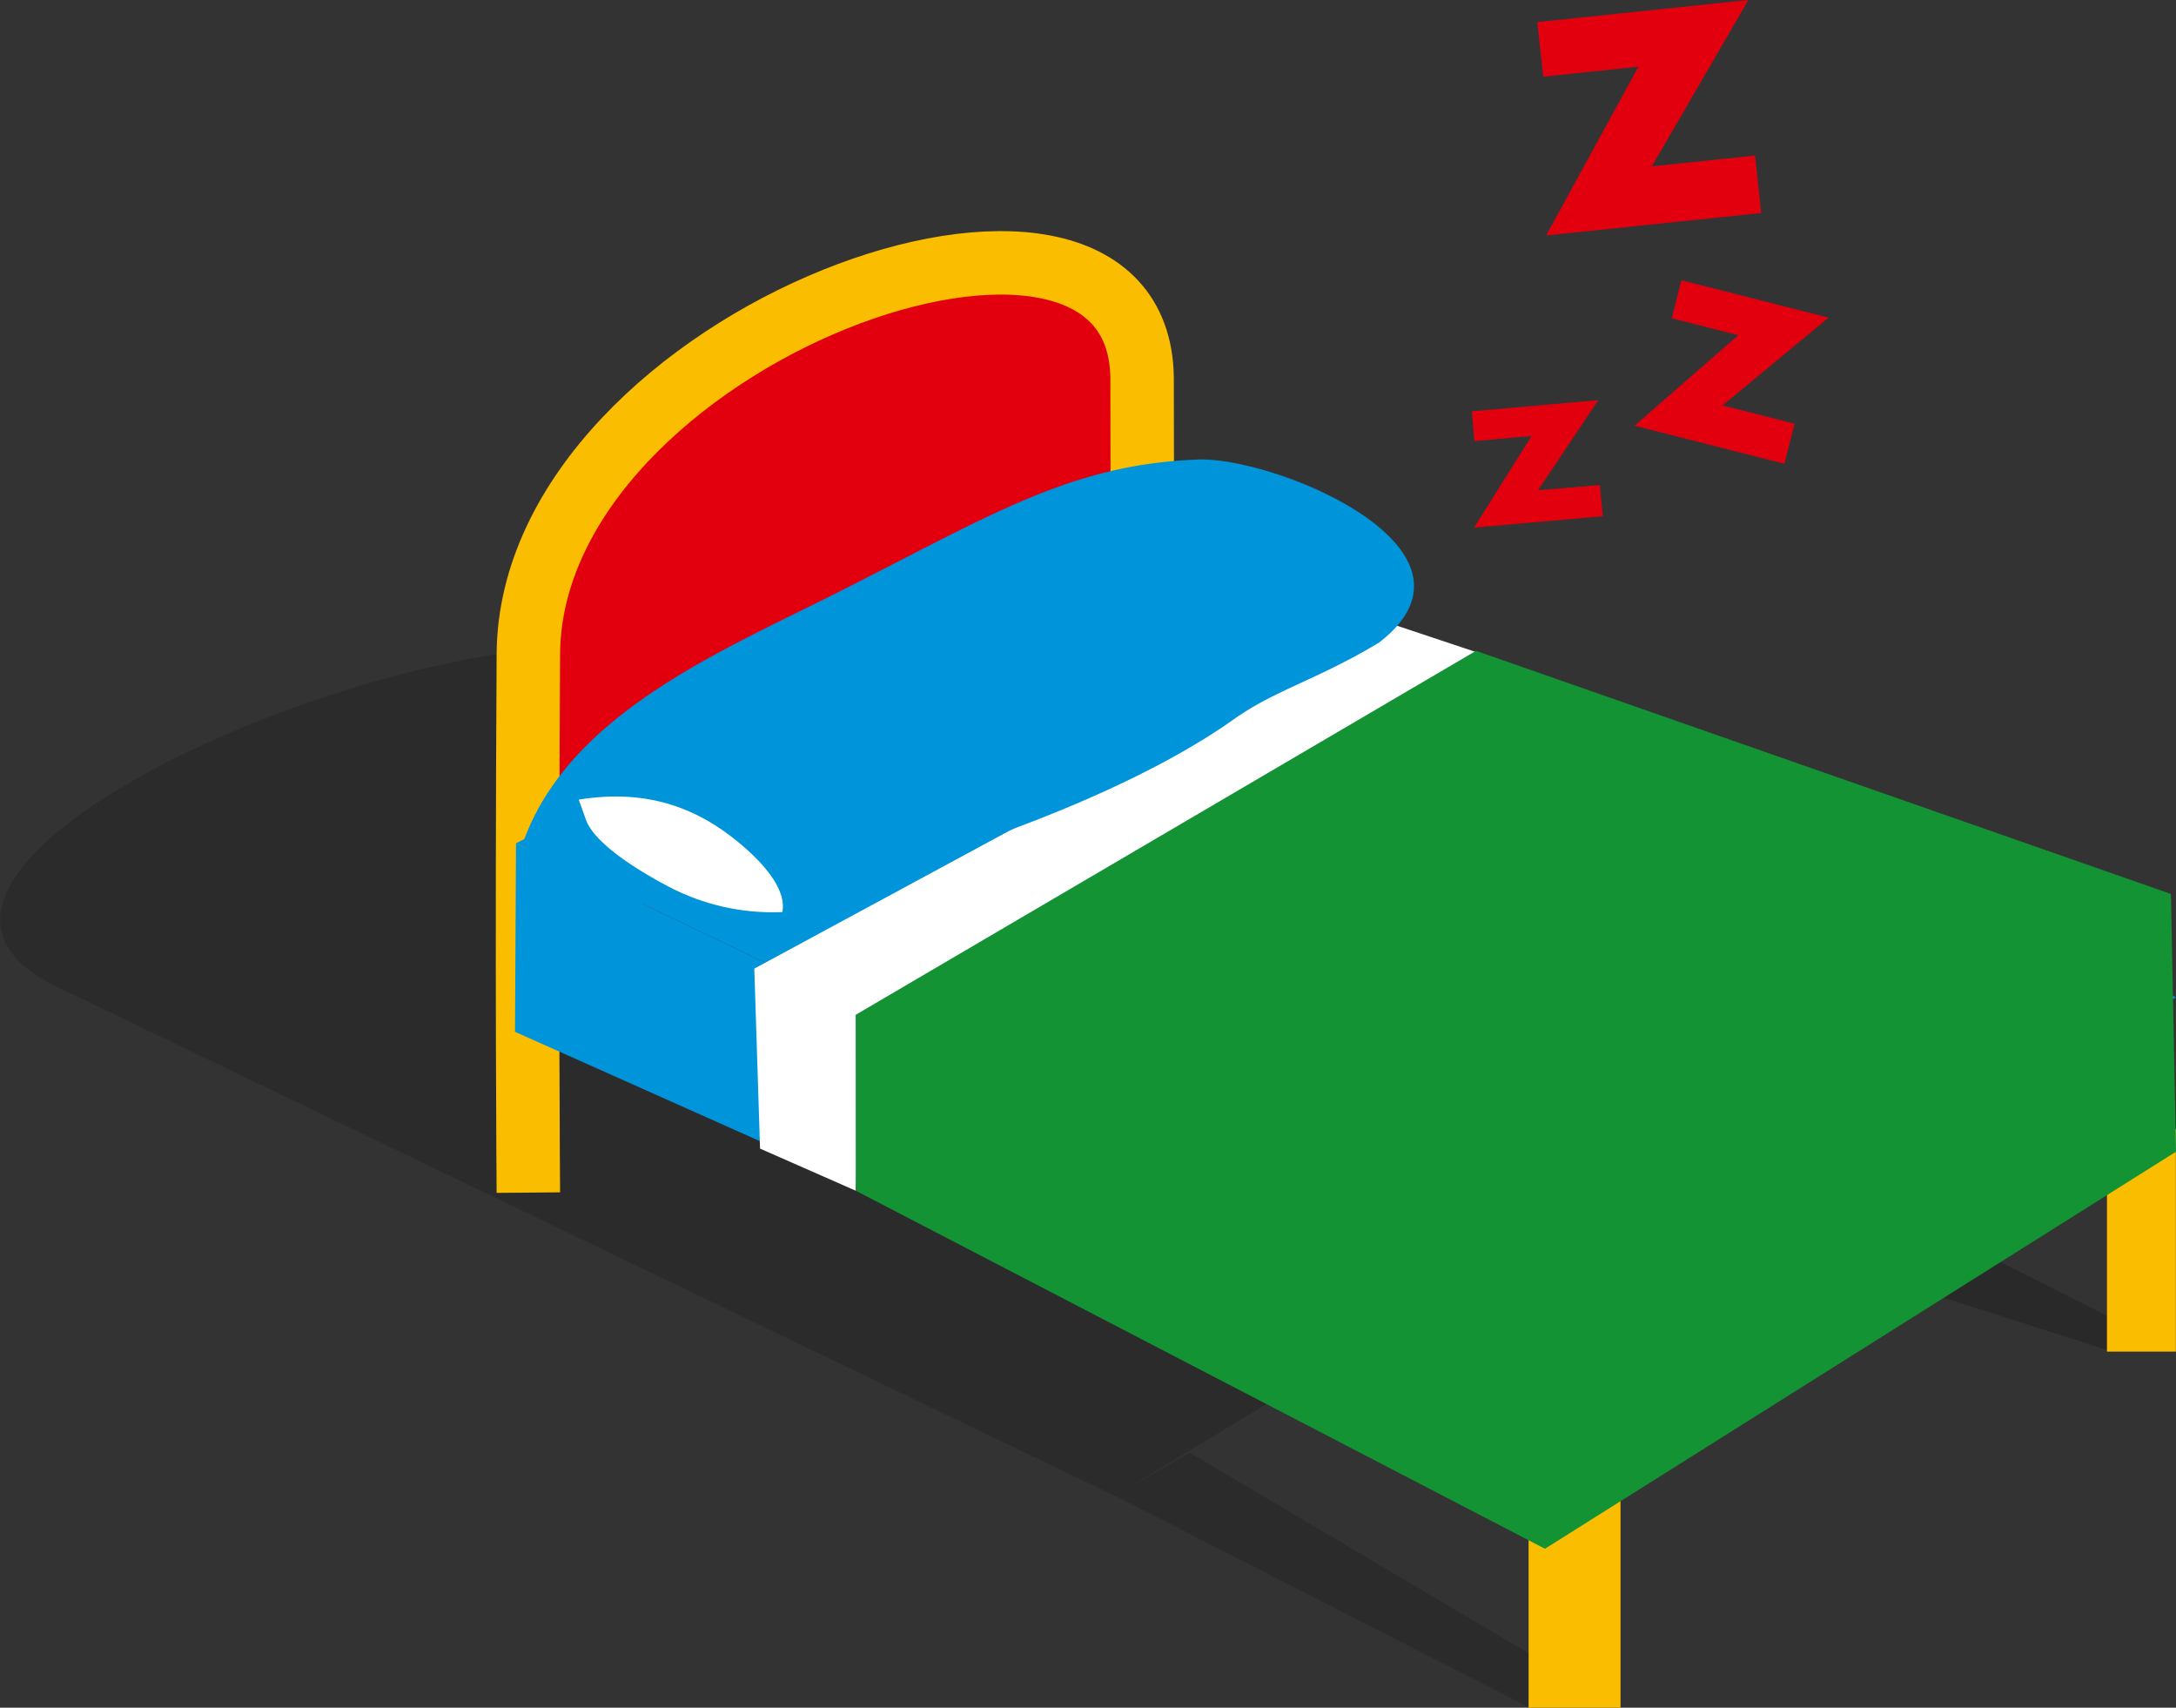 <?xml version="1.0" ?><svg viewBox="0 0 415.96 326.39" xmlns="http://www.w3.org/2000/svg"><rect x="0" y="0" width="415.96" height="326.39" fill="#333333" stroke="none"/><defs><style>.cls-1,.cls-2{fill:#020203;}.cls-1{opacity:0.2;}.cls-2{opacity:0.15;}.cls-3{fill:#e2000f;}.cls-4,.cls-5,.cls-6{fill:none;stroke:#fbbd00;stroke-miterlimit:10;}.cls-4{stroke-width:13.17px;}.cls-5{stroke-width:17.57px;}.cls-6{stroke-width:12.13px;}.cls-7{fill:#0094da;}.cls-8{fill:#fff;}.cls-9{fill:#139334;}</style></defs><title/><g data-name="Capa 2" id="Capa_2"><g data-name="Capa 1" id="Capa_1-2"><polygon class="cls-1" points="403.18 258.14 369.53 247.39 381.14 240.57 415.96 258.14 403.18 258.14"/><polygon class="cls-2" points="213.09 285.86 292.31 326.34 309.74 326.34 227.4 277.63 213.09 285.86"/><path class="cls-2" d="M11.53,188.91l201.56,97,111.69-67.5s-148-72.91-188.5-91.51S-40,165.26,11.53,188.91Z"/><path class="cls-3" d="M100.82,174.35s-.21,13,.15-47.91,117.35-98,117.35-52.81c0,54.75.79,98.73.79,98.73"/><line class="cls-4" x1="409.35" x2="409.35" y1="215.83" y2="258.33"/><line class="cls-5" x1="300.99" x2="300.99" y1="272.87" y2="326.39"/><path class="cls-6" d="M101,227.94s-.36-42,0-102.91S217.75,22.66,218.32,72.22c0,54.74.79,98.73.79,98.73"/><path class="cls-3" d="M306.38,98.66l-24.6,2.18,11-17.53-10.93,1-.5-5.7,24.17-2.13L294,93.7l11.82-1Z"/><path class="cls-3" d="M341.1,88.64l-28.64-7.28,19.83-17.29-12.72-3.24,1.84-7.27,28.14,7.15L329.29,77.48,343.05,81Z"/><path class="cls-3" d="M336.66,40.72,295.56,45,313.2,12.75,295,14.65,293.86,4.22,334.22,0,315.76,31.79l19.74-2.06Z"/><polyline class="cls-7" points="98.45 197.21 300.99 287.63 300.99 258.12 98.64 161.17"/><polygon class="cls-7" points="98.64 161.17 300.99 258.12 415.96 190.61 221.94 99.11 98.64 161.17"/><polygon class="cls-8" points="163.59 227.58 164.69 193.55 285.81 125.85 266.05 119.26 144.19 185.13 145.29 219.53 163.59 227.58"/><polygon class="cls-9" points="282.15 124.39 163.57 193.96 163.59 227.58 295.33 296.01 415.96 220.12 414.99 170.86 282.15 124.39"/><path class="cls-7" d="M103.47,167.41a16.3,16.3,0,0,0,2.25,1.27c28.7,11.37,63.14-.72,91.14-11.47,13-5,27.8-11.78,39-19.74,7.93-5.63,15.84-7.5,27.74-14.64,23.09-17.81-19.77-35.6-34.72-35-25.2,1-40.41,11.28-71.75,26.9C135.19,125.62,108.36,137.55,100,161"/><path class="cls-8" d="M112,156.65c1.79,5.07,11.88,10.82,16.72,13.27a42.77,42.77,0,0,0,20.82,4.4c1.29-6.16-8.72-14.11-13.5-17-8.28-5-16.72-5.88-25.41-4.49"/></g></g></svg>